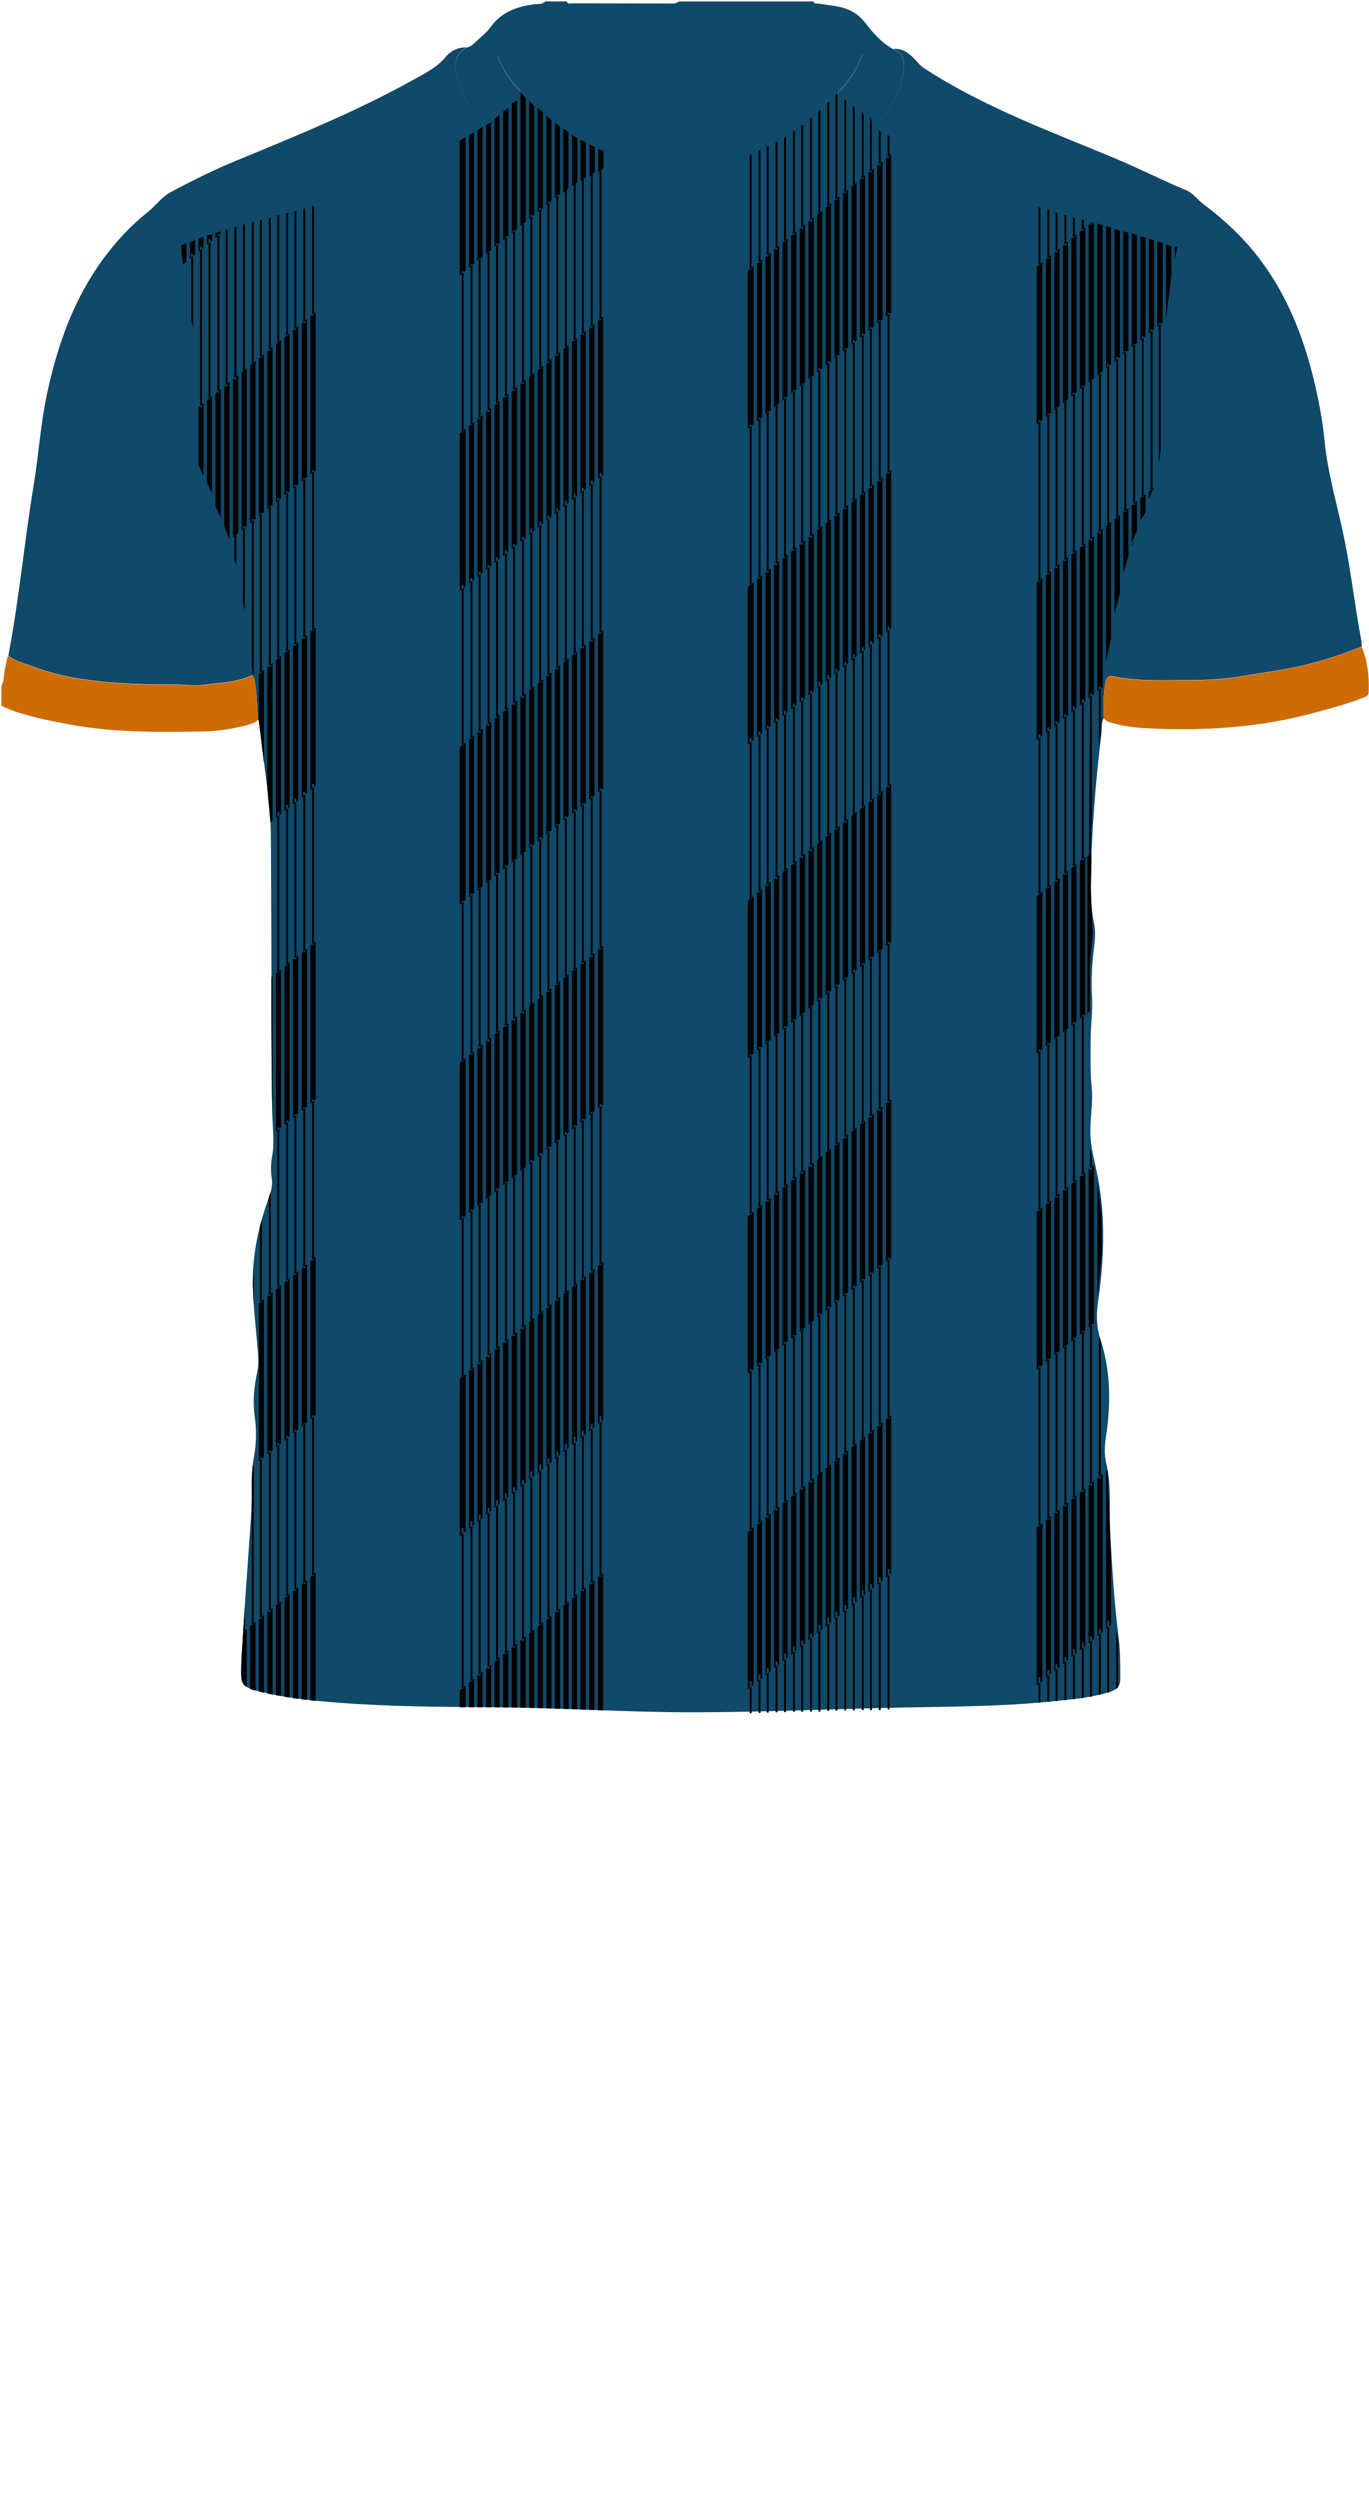 <!--?xml version="1.0" encoding="utf-8"?-->
<!-- Generator: Adobe Illustrator 24.2.3, SVG Export Plug-In . SVG Version: 6.00 Build 0)  -->
<svg version="1.1" id="Camada_1" xmlns="http://www.w3.org/2000/svg" xmlns:xlink="http://www.w3.org/1999/xlink" x="0px" y="0px" viewBox="0 0 229 418" enable-background="new 0 0 229 418" xml:space="preserve">
<g onclick="select(this)" class="" id="estampa-primaria" fill="#104969">
	<path d="M43.152,120.322c-0.14-2.301-0.191-4.608-0.613-6.886
		c-0.09-0.486-0.239-0.632-0.692-0.428c-2.491,1.122-5.21,1.111-7.838,1.488
		c-1.478,0.212-3.02-0.051-4.534-0.052c-4.232-0.004-8.466-0.082-12.674-0.523
		c-3.803-0.398-7.564-1.079-11.17-2.441c-1.449-0.547-2.999-0.855-4.228-1.889
		c1.789-9.418,2.664-18.972,4.223-28.425C6.476,76.009,6.793,70.774,7.904,65.649
		c1.742-8.039,4.44-15.665,9.364-22.366c2.14-2.912,4.577-5.555,7.411-7.796
		c1.363-1.078,2.362-2.571,3.924-3.397c3.604-1.906,7.255-3.724,11.026-5.278
		c9.981-4.113,19.986-8.174,29.442-13.433c1.973-1.097,4.01-2.074,5.513-3.894
		c0.812-0.983,1.998-1.578,3.37-1.566c-1.686,1.242-2.079,2.457-1.52,4.716
		c0.743,3.004,2.211,5.627,4.15,8.019c0.465,0.573,0.79,0.584,1.338,0.13
		c1.662-1.374,3.339-2.732,5.056-4.035c0.711-0.54,0.623-0.942,0.083-1.517
		c-1.457-1.551-2.733-3.233-3.539-5.227c-0.48-1.187-0.396-1.27,0.89-1.142
		c7.948,0.795,15.906,1.469,23.883,1.912c8.326,0.462,16.6-0.363,24.886-0.898
		c3.66-0.236,7.314-0.545,11.126-0.833c-0.87,2.323-2.136,4.248-3.695,5.959
		c-0.714,0.783-0.589,1.144,0.201,1.71c1.719,1.232,3.383,2.543,5.046,3.853
		c0.521,0.411,0.84,0.532,1.322-0.113c2.082-2.785,3.796-5.704,4.031-9.29
		c0.097-1.471-0.51-2.443-1.843-3.002c1.804-0.124,2.967,0.963,4.043,2.174
		c0.342,0.385,0.664,0.741,1.114,1.035c10.012,6.546,21.204,10.6,32.145,15.173
		c3.964,1.657,7.781,3.628,11.751,5.266c1.191,0.492,1.935,1.627,2.954,2.386
		c3.511,2.615,6.671,5.592,9.322,9.091c4.872,6.43,7.637,13.775,9.387,21.561
		c0.649,2.885,1.186,5.795,1.469,8.738c0.556,5.793,2.296,11.343,3.422,17.019
		c1.088,5.486,1.702,11.048,2.753,16.539c0.059,0.31,0.038,0.636,0.054,0.955
		c-3.264,1.304-6.582,2.42-10.018,3.204c-3.116,0.711-6.282,1.112-9.423,1.661
		c-3.032,0.529-6.094,0.743-9.174,0.739c-4.23-0.004-8.484,0.272-12.656-0.596
		c-1.203-0.25-1.422,0.119-1.617,1.107c-0.385,1.942-0.265,3.892-0.262,5.843
		c-0.441,0.807-0.294,1.709-0.396,2.568c-0.991,8.377-1.719,16.773-1.746,25.217
		c-0.007,2.2,0.067,4.385,0.523,6.555c0.402,1.909-0.042,3.824-0.205,5.728
		c-0.181,2.116-0.271,4.23-0.143,6.346c0.152,2.525-0.232,5.028-0.231,7.544
		c0,2.597-0.08,5.195,0.182,7.787c0.242,2.401-0.21,4.784-0.23,7.182
		c-0.019,2.27,0.523,4.435,1.002,6.614c1.592,7.252,1.358,14.525,0.322,21.812
		c-0.305,2.143-0.374,4.208,0.327,6.355c1.773,5.425,1.814,11.004,0.941,16.602
		c-0.231,1.481-0.25,2.924,0.091,4.391c0.887,3.821,0.444,7.72,0.646,11.582
		c0.309,5.902,0.692,11.8,1.432,17.672c0.258,2.048,0.225,4.136,0.256,6.207
		c0.026,1.731-0.353,2.227-2.064,2.742c-3.005,0.905-6.123,1.156-9.224,1.481
		c-8.324,0.87-16.684,0.875-25.04,1.039c-11.594,0.227-23.185,0.774-34.777,0.797
		c-11.512,0.022-23.015-0.8-34.533-0.855c-8.357-0.04-16.716-0.108-25.056-0.739
		c-4.229-0.32-8.445-0.758-12.586-1.721c-3.636-0.846-3.987-1.168-3.778-4.809
		c0.441-7.688,1-15.37,1.541-23.052c0.141-1.995,0.28-3.988,0.233-5.987
		c-0.044-1.884,0.03-3.758,0.37-5.613c0.407-2.22,0.439-4.43,0.115-6.672
		c-0.364-2.517-0.108-5.03,0.437-7.503c0.228-1.036,0.192-2.049,0.116-3.091
		c-0.332-4.54-1.025-9.059-0.824-13.631c0.19-4.311,1.208-8.451,2.668-12.487
		c0.376-1.039,0.618-2.031,0.454-3.142c-0.181-1.228-0.162-2.472,0.072-3.701
		c0.316-1.665,0.192-3.327,0.108-5.01c-0.164-3.305-0.175-6.619-0.188-9.93
		c-0.053-12.898-0.042-25.796-0.14-38.694c-0.04-5.203-0.989-10.336-1.553-15.497
		C43.614,122.863,43.767,121.528,43.152,120.322z"></path>
</g>
<g onclick="select(this)" class="" id="detalhe-punho" fill="#ce6b03">
	<path d="M0.24,114.654c0.583-1.072,0.383-2.307,0.711-3.434
		c0.154-0.528,0.138-1.103,0.451-1.587c1.229,1.034,2.779,1.342,4.228,1.889
		c3.606,1.362,7.367,2.042,11.17,2.441c4.208,0.441,8.442,0.519,12.674,0.523
		c1.513,0.001,3.056,0.265,4.534,0.052c2.629-0.377,5.348-0.366,7.838-1.488
		c0.452-0.204,0.602-0.058,0.692,0.428c0.422,2.278,0.473,4.585,0.613,6.886
		c-0.57,0.554-1.324,0.739-2.048,0.918c-2.25,0.558-4.542,0.959-6.857,1.005
		c-7.584,0.152-15.168,0.22-22.675-1.182c-3.015-0.563-6.023-1.143-8.936-2.12
		c-0.816-0.274-1.598-0.646-2.396-0.974C0.24,116.893,0.24,115.774,0.24,114.654z"></path>
	<path d="M184.63,120.095c-0.003-1.951-0.123-3.901,0.262-5.843
		c0.196-0.987,0.414-1.357,1.617-1.107c4.172,0.868,8.425,0.592,12.656,0.596
		c3.08,0.003,6.142-0.21,9.174-0.739c3.142-0.549,6.307-0.949,9.423-1.661
		c3.436-0.784,6.754-1.9,10.018-3.204c0.997,2.437,1.276,4.99,1.163,7.593
		c-0.033,0.747-0.774,0.847-1.299,1.054c-2.491,0.983-5.086,1.644-7.662,2.349
		c-9.139,2.501-18.469,3.11-27.887,2.635c-2.022-0.102-4.061-0.309-6.03-0.882
		C185.526,120.73,185,120.558,184.63,120.095z"></path>
</g>
<path d="M189.368,91.157c0.038-0.134,0.075-0.268,0.113-0.402
	c0.026,0.028,0.073,0.055,0.075,0.085c0.012,0.152,0.02,0.31-0.208,0.297
	C189.348,91.137,189.368,91.157,189.368,91.157z"></path>
<g onclick="select(this)" class="" id="gola-primaria" fill="#104969">
	<path d="M77.953,7.96c0.544-0.061,0.973-0.351,1.352-0.714
		c0.952-0.912,2.043-1.727,2.807-2.777c1.808-2.487,4.355-3.358,7.215-3.752
		c0.629-0.086,1.358,0.1,1.873-0.476c1.2,0,2.4,0,3.6,0
		c0.169,0.491,0.599,0.312,0.914,0.314c5.578,0.02,11.157,0.02,16.735,0.035
		c0.408,0.001,0.773-0.05,1.071-0.349c7.52,0,15.04,0,22.56,0
		c0.083,0.474,0.49,0.314,0.761,0.359c0.98,0.161,1.969,0.263,2.948,0.424
		c1.984,0.325,3.655,1.12,4.937,2.792c1.299,1.695,2.737,3.305,4.642,4.388
		c1.334,0.559,1.94,1.531,1.843,3.002c-0.236,3.586-1.949,6.505-4.031,9.29
		c-0.482,0.645-0.801,0.524-1.322,0.113c-1.662-1.31-3.326-2.621-5.046-3.853
		c-0.79-0.566-0.915-0.927-0.201-1.71c1.56-1.711,2.826-3.636,3.695-5.959
		c-3.812,0.288-7.467,0.597-11.126,0.833c-8.286,0.535-16.561,1.36-24.886,0.898
		c-7.977-0.443-15.935-1.116-23.883-1.912c-1.286-0.129-1.369-0.045-0.89,1.142
		c0.806,1.994,2.082,3.677,3.539,5.227c0.54,0.574,0.628,0.977-0.083,1.517
		c-1.717,1.303-3.395,2.661-5.056,4.036c-0.548,0.453-0.873,0.443-1.338-0.13
		c-1.94-2.392-3.407-5.015-4.15-8.019C75.874,10.417,76.267,9.202,77.953,7.96z"></path>
</g>
<g onclick="select(this)" class="" id="estampa-secundaria" fill="#000000">
	<path d="M100.014,106.097v26.427l0.881-0.714v-26.43L100.014,106.097z
		 M97.089,108.479v26.416l0.9-0.729v-26.419L97.089,108.479z M94.254,110.787v26.405
		l0.855-0.693v-26.408L94.254,110.787z M77.878,124.122l-0.968,0.788v26.34
		l0.968-0.784V124.122z M78.44,123.664v26.346l0.855-0.693v-26.349L78.44,123.664z
		 M79.857,122.51v26.351l0.878-0.711v-26.354L79.857,122.51z M81.297,121.337v26.356
		l0.855-0.693v-26.36L81.297,121.337z M82.715,120.183v26.362l0.855-0.693v-26.365
		L82.715,120.183z M84.133,119.029v26.367l0.9-0.729v-26.37L84.133,119.029z
		 M85.595,117.838v26.373l0.9-0.729v-26.376L85.595,117.838z M87.057,116.647v26.378
		l0.889-0.72v-26.381L87.057,116.647z M88.509,115.465v26.383l0.855-0.693V114.769
		L88.509,115.465z M89.926,114.311v26.389l0.907-0.736v-26.392L89.926,114.311z
		 M91.396,113.114v26.394l0.855-0.693v-26.398L91.396,113.114z M92.814,111.96v26.4
		l0.878-0.711v-26.403L92.814,111.96z M95.671,109.633v26.41l0.855-0.693v-26.414
		L95.671,109.633z M98.551,107.288v26.421l0.9-0.729v-26.425L98.551,107.288z
		 M77.223,97.786h0.317v26.869h-0.317V97.786z M78.709,96.631h0.317v26.869h-0.317
		V96.631z M80.074,95.616h0.317v26.869h-0.317V95.616z M81.56,94.461h0.317v26.869
		h-0.317V94.461z M82.983,93.136h0.317v26.869h-0.317V93.136z M84.469,91.981h0.317
		v26.869h-0.317V91.981z M85.834,90.966h0.317v26.869h-0.317V90.966z M87.32,89.811
		h0.317v26.869h-0.317V89.811z M88.728,88.339h0.317v26.869h-0.317V88.339z
		 M90.214,87.184h0.317v26.869h-0.317V87.184z M91.579,86.169h0.317v26.869h-0.317
		V86.169z M93.065,85.014h0.317v26.869h-0.317V85.014z M94.488,83.689h0.317v26.869
		h-0.317V83.689z M95.974,82.534h0.317v26.869h-0.317V82.534z M97.339,81.519h0.317
		v26.869h-0.317V81.519z M98.825,80.364h0.317v26.869h-0.317V80.364z M100.296,79.059
		h0.317v26.869h-0.317V79.059z M100.014,53.671V80.098l0.881-0.714V52.954
		L100.014,53.671z M97.089,56.053v26.416l0.9-0.729V55.32L97.089,56.053z
		 M94.254,58.361V84.767l0.855-0.693V57.665L94.254,58.361z M77.878,71.696
		l-0.968,0.788V98.824l0.968-0.784V71.696z M78.44,71.238v26.346l0.855-0.693
		v-26.349L78.44,71.238z M79.857,70.084v26.351l0.878-0.711V69.369L79.857,70.084z
		 M81.297,68.911v26.356l0.855-0.693V68.215L81.297,68.911z M82.715,67.757v26.362
		l0.855-0.693V67.061L82.715,67.757z M84.133,66.603v26.367l0.9-0.729V65.87
		L84.133,66.603z M85.595,65.412v26.373l0.9-0.729V64.679L85.595,65.412z
		 M87.057,64.221v26.378l0.889-0.72V63.497L87.057,64.221z M88.509,63.039V89.423
		l0.855-0.693V62.343L88.509,63.039z M89.926,61.885v26.389l0.907-0.736V61.146
		L89.926,61.885z M91.396,60.688V87.083l0.855-0.693v-26.398L91.396,60.688z
		 M92.814,59.534v26.4l0.878-0.711V58.819L92.814,59.534z M95.671,57.207v26.41
		l0.855-0.693V56.511L95.671,57.207z M98.551,54.862v26.421l0.9-0.729V54.129
		L98.551,54.862z M77.223,45.36h0.317v26.869h-0.317V45.36z M78.709,44.205h0.317
		v26.869h-0.317V44.205z M80.074,43.19h0.317V70.059h-0.317V43.19z M81.56,42.035
		h0.317v26.869h-0.317V42.035z M82.983,40.71h0.317v26.869h-0.317V40.71z
		 M84.469,39.555h0.317v26.869h-0.317V39.555z M85.834,38.54h0.317v26.869h-0.317
		V38.54z M87.32,37.385h0.317v26.869h-0.317V37.385z M88.728,35.913h0.317v26.869
		h-0.317V35.913z M90.214,34.758h0.317v26.869h-0.317V34.758z M91.579,33.743h0.317
		v26.869h-0.317V33.743z M93.065,32.588h0.317v26.869h-0.317V32.588z M94.805,31.602
		v26.529h-0.317V31.769L94.805,31.602z M96.291,30.261v26.715h-0.317V30.365
		L96.291,30.261z M97.656,29.627v26.335h-0.317V29.84L97.656,29.627z M99.142,28.7
		v26.107h-0.317V28.7H99.142z M100.613,27.59v25.912h-0.317V27.74L100.613,27.59z
		 M76.91,23.525v22.498l0.968-0.784V22.91L76.91,23.525z M78.44,22.655v22.128
		l0.855-0.693V22.115L78.44,22.655z M79.857,21.83V43.634l0.878-0.711V21.155
		L79.857,21.83z M81.297,20.96v21.507l0.855-0.693V20.375L81.297,20.96z
		 M82.715,19.895V41.318l0.855-0.693V19.205L82.715,19.895z M84.133,18.68v21.489
		l0.9-0.729V18.035L84.133,18.68z M85.606,17.27v21.759l0.9-0.729V16.85
		L85.606,17.27z M87.06,15.273l-0.003,22.525l0.889-0.72V16.455L87.06,15.273z
		 M88.509,16.85v19.772l0.855-0.693V17.72L88.509,16.85z M89.926,18.035v17.438
		l0.907-0.736V18.845L89.926,18.035z M91.396,19.362v14.919l0.855-0.693V20.06
		L91.396,19.362z M92.814,20.465v12.668l0.878-0.711v-11.274L92.814,20.465z
		 M100.014,158.884v26.427l0.881-0.714v-26.43L100.014,158.884z M97.089,161.266
		v26.416l0.9-0.729v-26.419L97.089,161.266z M94.254,163.574v26.405l0.855-0.693
		v-26.408L94.254,163.574z M77.878,176.909l-0.968,0.788v26.34l0.968-0.784V176.909z
		 M78.44,176.451v26.346l0.855-0.693v-26.349L78.44,176.451z M79.857,175.296v26.351
		l0.878-0.711v-26.354L79.857,175.296z M81.297,174.124v26.356l0.855-0.693v-26.36
		L81.297,174.124z M82.715,172.97v26.362l0.855-0.693v-26.365L82.715,172.97z
		 M84.133,171.815v26.367l0.9-0.729v-26.37L84.133,171.815z M85.595,170.625v26.373
		l0.9-0.729v-26.376L85.595,170.625z M87.057,169.434v26.378l0.889-0.72v-26.381
		L87.057,169.434z M88.509,168.252v26.383l0.855-0.693v-26.387L88.509,168.252z
		 M89.926,167.098v26.389l0.907-0.736v-26.392L89.926,167.098z M91.396,165.901v26.394
		l0.855-0.693v-26.398L91.396,165.901z M92.814,164.747v26.4l0.878-0.711v-26.403
		L92.814,164.747z M95.671,162.42v26.41l0.855-0.693v-26.414L95.671,162.42z
		 M98.551,160.075v26.421l0.9-0.729V159.342L98.551,160.075z M77.223,150.573h0.317
		v26.869h-0.317V150.573z M78.709,149.418h0.317v26.869h-0.317V149.418z
		 M80.074,148.403h0.317v26.869h-0.317V148.403z M81.56,147.248h0.317v26.869h-0.317
		V147.248z M82.983,145.923h0.317v26.869h-0.317V145.923z M84.469,144.768h0.317
		v26.869h-0.317V144.768z M85.834,143.753h0.317v26.869h-0.317V143.753z
		 M87.32,142.598h0.317v26.869h-0.317V142.598z M88.728,141.126h0.317v26.869h-0.317
		V141.126z M90.214,139.971h0.317v26.869h-0.317V139.971z M91.579,138.956h0.317
		v26.869h-0.317V138.956z M93.065,137.801h0.317v26.869h-0.317V137.801z
		 M94.488,136.476h0.317v26.869h-0.317V136.476z M95.974,135.321h0.317v26.869h-0.317
		V135.321z M97.339,134.306h0.317v26.869h-0.317V134.306z M98.825,133.151h0.317
		v26.869h-0.317V133.151z M100.296,131.846h0.317v26.869h-0.317V131.846z
		 M100.014,211.671v26.427l0.881-0.714v-26.43L100.014,211.671z M97.089,214.052v26.416
		l0.9-0.729v-26.419L97.089,214.052z M94.254,216.361v26.405l0.855-0.693v-26.408
		L94.254,216.361z M77.878,229.695l-0.968,0.788v26.34l0.968-0.784V229.695z
		 M78.44,229.237v26.346l0.855-0.693v-26.349L78.44,229.237z M79.857,228.083v26.351
		l0.878-0.711v-26.354L79.857,228.083z M81.297,226.91v26.356l0.855-0.693v-26.36
		L81.297,226.91z M82.715,225.756v26.362l0.855-0.693v-26.365L82.715,225.756z
		 M84.133,224.602v26.367l0.9-0.729v-26.37L84.133,224.602z M85.595,223.411v26.373
		l0.9-0.729v-26.376L85.595,223.411z M87.057,222.22v26.378l0.889-0.72v-26.381
		L87.057,222.22z M88.509,221.038v26.383l0.855-0.693v-26.387L88.509,221.038z
		 M89.926,219.884v26.389l0.907-0.736v-26.392L89.926,219.884z M91.396,218.687v26.394
		l0.855-0.693v-26.398L91.396,218.687z M92.814,217.533v26.4l0.878-0.711v-26.403
		L92.814,217.533z M95.671,215.206v26.41l0.855-0.693v-26.414L95.671,215.206z
		 M98.551,212.861v26.421l0.9-0.729v-26.425L98.551,212.861z M77.223,203.359h0.317
		v26.869h-0.317V203.359z M78.709,202.204h0.317v26.869h-0.317V202.204z
		 M80.074,201.19h0.317v26.869h-0.317V201.19z M81.56,200.035h0.317v26.869h-0.317
		V200.035z M82.983,198.709h0.317v26.869h-0.317V198.709z M84.469,197.554h0.317v26.869
		h-0.317V197.554z M85.834,196.54h0.317v26.869h-0.317V196.54z M87.32,195.385h0.317
		v26.869h-0.317V195.385z M88.728,193.912h0.317v26.869h-0.317V193.912z
		 M90.214,192.757h0.317v26.869h-0.317V192.757z M91.579,191.742h0.317v26.869h-0.317
		V191.742z M93.065,190.587h0.317v26.869h-0.317V190.587z M94.488,189.262h0.317
		v26.869h-0.317V189.262z M95.974,188.107h0.317v26.869h-0.317V188.107z
		 M97.339,187.092h0.317v26.869h-0.317V187.092z M98.825,185.937h0.317v26.869h-0.317
		V185.937z M100.296,184.632h0.317v26.869h-0.317V184.632z M100.014,263.751V285.926
		l0.881,0.036v-22.929L100.014,263.751z M97.089,266.132v19.684l0.9,0.034v-20.45
		L97.089,266.132z M94.254,268.441v17.272l0.855,0.03v-17.999L94.254,268.441z
		 M77.878,281.775l-0.968,0.788v2.877l0.968,0.006V281.775z M78.44,281.317v4.131
		l0.855,0.003v-4.831L78.44,281.317z M79.857,280.163v5.29l0.878,0.002v-6.006
		L79.857,280.163z M81.297,278.99v6.465l0.855,0v-7.162L81.297,278.99z
		 M82.715,277.836v7.621l0.855,0.005v-8.322L82.715,277.836z M84.133,276.682v8.785
		l0.9,0.01v-9.528L84.133,276.682z M85.595,275.491v9.993l0.9,0.015v-10.741
		L85.595,275.491z M87.057,274.3v11.209l0.889,0.018v-11.951L87.057,274.3z
		 M88.509,273.118v12.422l0.855,0.021v-13.14L88.509,273.118z M89.926,271.964v13.613
		l0.907,0.026v-14.377L89.926,271.964z M91.396,270.767v14.852l0.855,0.027v-15.575
		L91.396,270.767z M92.814,269.613v16.051l0.878,0.029v-16.795L92.814,269.613z
		 M95.671,267.286v18.477l0.855,0.031v-19.205L95.671,267.286z M98.551,264.941v20.93
		l0.9,0.034v-21.697L98.551,264.941z M77.223,255.439h0.317v26.869h-0.317V255.439z
		 M78.709,254.284h0.317v26.869h-0.317V254.284z M80.074,253.27h0.317v26.869h-0.317
		V253.27z M81.56,252.115h0.317v26.869h-0.317V252.115z M82.983,250.789h0.317
		v26.869h-0.317V250.789z M84.469,249.634h0.317v26.869h-0.317V249.634z
		 M85.834,248.62h0.317v26.869h-0.317V248.62z M87.32,247.465h0.317v26.869h-0.317
		V247.465z M88.728,245.992h0.317v26.869h-0.317V245.992z M90.214,244.837h0.317
		v26.869h-0.317V244.837z M91.579,243.822h0.317v26.869h-0.317V243.822z
		 M93.065,242.667h0.317v26.869h-0.317V242.667z M94.488,241.342h0.317v26.869h-0.317
		V241.342z M95.974,240.187h0.317v26.869h-0.317V240.187z M97.339,239.172h0.317
		v26.869h-0.317V239.172z M98.825,238.017h0.317v26.869h-0.317V238.017z
		 M100.296,236.712h0.317v26.869h-0.317V236.712z M148.194,131.747v26.427l0.881-0.714
		v-26.43L148.194,131.747z M145.269,134.129v26.416l0.9-0.729v-26.419
		L145.269,134.129z M142.434,136.437v26.405l0.855-0.693v-26.408L142.434,136.437z
		 M126.058,149.772l-0.968,0.788v26.34l0.968-0.784V149.772z M126.62,149.314v26.346
		l0.855-0.693v-26.349L126.62,149.314z M128.037,148.16v26.351l0.878-0.711v-26.354
		L128.037,148.16z M129.477,146.987v26.356l0.855-0.693v-26.36L129.477,146.987z
		 M130.895,145.833v26.362L131.75,171.502v-26.365L130.895,145.833z M132.312,144.679v26.367
		l0.9-0.729v-26.37L132.312,144.679z M133.775,143.488v26.373l0.9-0.729v-26.376
		L133.775,143.488z M135.237,142.297v26.378l0.889-0.72v-26.381L135.237,142.297z
		 M136.689,141.115v26.383l0.855-0.693v-26.387L136.689,141.115z M138.106,139.961v26.389
		l0.907-0.736v-26.392L138.106,139.961z M139.576,138.764v26.394l0.855-0.693v-26.398
		L139.576,138.764z M140.994,137.61v26.4l0.878-0.711v-26.403L140.994,137.61z
		 M143.851,135.283v26.41l0.855-0.693v-26.414L143.851,135.283z M146.731,132.938
		v26.421l0.9-0.729v-26.425L146.731,132.938z M125.403,123.436h0.317v26.869h-0.317
		V123.436z M126.889,122.281h0.317v26.869h-0.317V122.281z M128.254,121.266h0.317
		v26.869h-0.317V121.266z M129.74,120.111h0.317v26.869h-0.317V120.111z
		 M131.163,118.786h0.317v26.869h-0.317V118.786z M132.649,117.631h0.317v26.869h-0.317
		V117.631z M134.014,116.616h0.317v26.869h-0.317V116.616z M135.5,115.461h0.317v26.869
		H135.5V115.461z M136.908,113.989h0.317v26.869h-0.317V113.989z M138.394,112.834h0.317
		v26.869h-0.317V112.834z M139.759,111.819h0.317v26.869h-0.317V111.819z
		 M141.245,110.664h0.317v26.869h-0.317V110.664z M142.668,109.339h0.317v26.869h-0.317
		V109.339z M144.154,108.184h0.317v26.869h-0.317V108.184z M145.519,107.169h0.317
		v26.869h-0.317V107.169z M147.005,106.014h0.317v26.869h-0.317V106.014z
		 M148.476,104.709h0.317v26.869h-0.317V104.709z M148.194,79.321v26.427l0.881-0.714
		V78.604L148.194,79.321z M145.269,81.703v26.416l0.9-0.729V80.97L145.269,81.703z
		 M142.434,84.011v26.405l0.855-0.693V83.315L142.434,84.011z M126.058,97.346
		l-0.968,0.788v26.34l0.968-0.784V97.346z M126.62,96.888v26.346l0.855-0.693
		v-26.349L126.62,96.888z M128.037,95.734v26.351l0.878-0.711V95.019L128.037,95.734z
		 M129.477,94.561v26.356l0.855-0.693V93.865L129.477,94.561z M130.895,93.407v26.362
		L131.75,119.076V92.711L130.895,93.407z M132.312,92.253v26.367l0.9-0.729V91.52
		L132.312,92.253z M133.775,91.062v26.373l0.9-0.729V90.329L133.775,91.062z
		 M135.237,89.871v26.378l0.889-0.72V89.147L135.237,89.871z M136.689,88.689v26.383
		l0.855-0.693V87.993L136.689,88.689z M138.106,87.535v26.389l0.907-0.736V86.796
		L138.106,87.535z M139.576,86.338v26.394l0.855-0.693v-26.398L139.576,86.338z
		 M140.994,85.184v26.4l0.878-0.711V84.469L140.994,85.184z M143.851,82.857v26.41
		l0.855-0.693V82.161L143.851,82.857z M146.731,80.512v26.421l0.9-0.729V79.779
		L146.731,80.512z M125.403,71.01h0.317v26.869h-0.317V71.01z M126.889,69.855h0.317
		v26.869h-0.317V69.855z M128.254,68.84h0.317v26.869h-0.317V68.84z M129.74,67.685
		h0.317v26.869h-0.317V67.685z M131.163,66.36h0.317v26.869h-0.317V66.36z
		 M132.649,65.205h0.317v26.869h-0.317V65.205z M134.014,64.19h0.317v26.869h-0.317
		V64.19z M135.5,63.035h0.317v26.869H135.5V63.035z M136.908,61.563h0.317v26.869h-0.317
		V61.563z M138.394,60.408h0.317V87.277h-0.317V60.408z M139.759,59.393h0.317v26.869
		h-0.317V59.393z M141.245,58.238h0.317v26.869h-0.317V58.238z M142.668,56.913h0.317
		v26.869h-0.317V56.913z M144.154,55.758h0.317v26.869h-0.317V55.758z M145.519,54.743
		h0.317v26.869h-0.317V54.743z M147.005,53.588h0.317v26.869h-0.317V53.588z
		 M148.476,52.283h0.317v26.869h-0.317V52.283z M148.194,26.52v26.427l0.881-0.714
		V25.803L148.194,26.52z M145.269,28.902v26.416l0.9-0.729V28.169L145.269,28.902z
		 M142.434,31.21v26.405l0.855-0.693V30.514L142.434,31.21z M126.058,44.545
		l-0.968,0.788v26.34l0.968-0.784V44.545z M126.62,44.087v26.346l0.855-0.693
		v-26.349L126.62,44.087z M128.037,42.933v26.351l0.878-0.711V42.218L128.037,42.933z
		 M129.477,41.76v26.356l0.855-0.693V41.064L129.477,41.76z M130.895,40.606v26.362
		L131.75,66.275V39.91L130.895,40.606z M132.312,39.452v26.367l0.9-0.729V38.719
		L132.312,39.452z M133.775,38.261V64.633l0.9-0.729V37.528L133.775,38.261z
		 M135.237,37.07v26.378l0.889-0.72V36.346L135.237,37.07z M136.689,35.888v26.383
		l0.855-0.693V35.192L136.689,35.888z M138.106,34.734v26.389l0.907-0.736V33.995
		L138.106,34.734z M139.576,33.537v26.394l0.855-0.693v-26.398L139.576,33.537z
		 M140.994,32.383v26.4l0.878-0.711v-26.403L140.994,32.383z M143.851,30.056v26.41
		l0.855-0.693V29.36L143.851,30.056z M146.731,27.711v26.421l0.9-0.729V26.978
		L146.731,27.711z M125.72,25.76v19.318h-0.317V25.97L125.72,25.76z
		 M127.206,25.04V43.923h-0.317V25.28L127.206,25.04z M128.571,24.38v18.528h-0.317
		v-18.348L128.571,24.38z M130.057,23.66v18.093h-0.317V23.84L130.057,23.66z
		 M131.48,22.76v17.668h-0.317v-17.338L131.48,22.76z M132.966,21.77v17.503
		h-0.317V22.04L132.966,21.77z M134.331,20.78v17.478h-0.317v-17.238L134.331,20.78
		z M135.817,19.55v17.553H135.5V19.85L135.817,19.55z M137.225,18.32v17.311h-0.317
		V18.65L137.225,18.32z M138.711,16.94v17.536h-0.317V17.3L138.711,16.94z
		 M140.076,15.59v17.871h-0.317V15.98L140.076,15.59z M141.562,16.94v15.366h-0.317
		V16.55L141.562,16.94z M142.985,17.96v13.021h-0.317V17.66L142.985,17.96z
		 M144.471,19.25v10.576h-0.317V18.56L144.471,19.25z M145.836,20.33v8.481h-0.317
		v-9.261L145.836,20.33z M147.322,22.005v5.651h-0.317v-5.886L147.322,22.005z
		 M148.793,22.91v3.441h-0.317v-3.884L148.793,22.91z M148.194,184.534v26.427
		l0.881-0.714v-26.43L148.194,184.534z M145.269,186.916v26.416l0.9-0.729v-26.419
		L145.269,186.916z M142.434,189.224v26.405l0.855-0.693v-26.408L142.434,189.224z
		 M126.058,202.559l-0.968,0.788v26.34l0.968-0.784V202.559z M126.62,202.101v26.346
		l0.855-0.693v-26.349L126.62,202.101z M128.037,200.946v26.351l0.878-0.711V200.232
		L128.037,200.946z M129.477,199.774v26.356l0.855-0.693v-26.36L129.477,199.774z
		 M130.895,198.62v26.362L131.75,224.288v-26.365L130.895,198.62z M132.312,197.465v26.367
		l0.9-0.729v-26.37L132.312,197.465z M133.775,196.275v26.373l0.9-0.729v-26.376
		L133.775,196.275z M135.237,195.084v26.378l0.889-0.72v-26.381L135.237,195.084z
		 M136.689,193.902v26.383l0.855-0.693V193.206L136.689,193.902z M138.106,192.748v26.389
		l0.907-0.736v-26.392L138.106,192.748z M139.576,191.551v26.394l0.855-0.693v-26.398
		L139.576,191.551z M140.994,190.397v26.4l0.878-0.711v-26.403L140.994,190.397z
		 M143.851,188.07v26.41l0.855-0.693v-26.414L143.851,188.07z M146.731,185.725
		v26.421l0.9-0.729v-26.425L146.731,185.725z M125.403,176.223h0.317v26.869h-0.317
		V176.223z M126.889,175.068h0.317v26.869h-0.317V175.068z M128.254,174.053h0.317
		v26.869h-0.317V174.053z M129.74,172.898h0.317v26.869h-0.317V172.898z
		 M131.163,171.573h0.317v26.869h-0.317V171.573z M132.649,170.418h0.317v26.869
		h-0.317V170.418z M134.014,169.403h0.317v26.869h-0.317V169.403z M135.5,168.248h0.317
		v26.869H135.5V168.248z M136.908,166.776h0.317v26.869h-0.317V166.776z M138.394,165.621
		h0.317v26.869h-0.317V165.621z M139.759,164.606h0.317v26.869h-0.317V164.606z
		 M141.245,163.451h0.317v26.869h-0.317V163.451z M142.668,162.126h0.317v26.869
		h-0.317V162.126z M144.154,160.971h0.317v26.869h-0.317V160.971z M145.519,159.956
		h0.317v26.869h-0.317V159.956z M147.005,158.801h0.317v26.869h-0.317V158.801z
		 M148.476,157.496h0.317v26.869h-0.317V157.496z M148.194,237.321v26.427l0.881-0.714
		v-26.43L148.194,237.321z M145.269,239.702v26.416l0.9-0.729v-26.419
		L145.269,239.702z M142.434,242.011v26.405l0.855-0.693v-26.408L142.434,242.011z
		 M126.058,255.345l-0.968,0.788v26.34l0.968-0.784V255.345z M126.62,254.887v26.346
		l0.855-0.693v-26.349L126.62,254.887z M128.037,253.733v26.351l0.878-0.711v-26.354
		L128.037,253.733z M129.477,252.56v26.356l0.855-0.693V251.864L129.477,252.56z
		 M130.895,251.406v26.362L131.75,277.075v-26.365L130.895,251.406z M132.312,250.252v26.367
		l0.9-0.729v-26.37L132.312,250.252z M133.775,249.061v26.373l0.9-0.729v-26.376
		L133.775,249.061z M135.237,247.87v26.378l0.889-0.72v-26.381L135.237,247.87z
		 M136.689,246.688v26.383l0.855-0.693v-26.387L136.689,246.688z M138.106,245.534
		v26.389l0.907-0.736v-26.392L138.106,245.534z M139.576,244.337V270.732l0.855-0.693
		v-26.398L139.576,244.337z M140.994,243.183v26.4l0.878-0.711v-26.403
		L140.994,243.183z M143.851,240.856v26.41l0.855-0.693v-26.414L143.851,240.856z
		 M146.731,238.511v26.421l0.9-0.729v-26.425L146.731,238.511z M125.403,229.009
		h0.317v26.869h-0.317V229.009z M126.889,227.854h0.317v26.869h-0.317V227.854z
		 M128.254,226.84h0.317v26.869h-0.317V226.84z M129.74,225.685h0.317v26.869
		h-0.317V225.685z M131.163,224.359h0.317v26.869h-0.317V224.359z M132.649,223.204
		h0.317v26.869h-0.317V223.204z M134.014,222.19h0.317v26.869h-0.317V222.19z
		 M135.5,221.035h0.317v26.869H135.5V221.035z M136.908,219.562h0.317v26.869h-0.317
		V219.562z M138.394,218.407h0.317v26.869h-0.317V218.407z M139.759,217.392h0.317
		v26.869h-0.317V217.392z M141.245,216.237h0.317v26.869h-0.317V216.237z
		 M142.668,214.912h0.317v26.869h-0.317V214.912z M144.154,213.757h0.317v26.869
		h-0.317V213.757z M145.519,212.742h0.317v26.869h-0.317V212.742z M147.005,211.587
		h0.317v26.869h-0.317V211.587z M148.476,210.282h0.317v26.869h-0.317V210.282z
		 M125.403,281.089h0.317v5.348h-0.317V281.089z M126.889,279.934h0.317v6.447
		l-0.317-0.011V279.934z M128.254,278.92h0.317v7.405h-0.317V278.92z
		 M129.74,277.765h0.317v8.504l-0.317,0.011V277.765z M131.163,276.439h0.317v9.796
		h-0.317V276.439z M132.649,275.284h0.317v10.894h-0.317V275.284z M134.014,274.27
		h0.317v11.887l-0.317,0.011V274.27z M135.5,273.115h0.317v13.035L135.5,286.175V273.115z
		 M136.908,271.642h0.317v14.516h-0.317V271.642z M138.394,270.487h0.317v15.544h-0.317
		V270.487z M139.759,269.472h0.317v16.499l-0.317,0.017V269.472z M141.245,268.317
		h0.317v17.62l-0.317,0.017V268.317z M142.668,266.992h0.317v18.946h-0.317V266.992z
		 M144.154,265.837h0.317v20.075l-0.317-0.008V265.837z M145.519,264.822h0.317v21.098
		h-0.317V264.822z M147.005,263.667h0.317v22.245l-0.317-0.008V263.667z
		 M148.476,262.362h0.317v23.422h-0.317V262.362z M174.376,149.072l-0.968,0.788
		v26.34l0.968-0.784V149.072z M174.939,148.614v26.346l0.855-0.693v-26.349
		L174.939,148.614z M176.356,147.46v26.351l0.878-0.711v-26.354L176.356,147.46z
		 M177.796,146.287v26.356l0.855-0.693v-26.36L177.796,146.287z M179.214,145.133
		v26.362l0.855-0.693v-26.365L179.214,145.133z M180.631,143.979v26.367l0.9-0.729
		v-26.37L180.631,143.979z M181.888,143.242v26.373l0.398-0.691v-7.44l0.502-5.49
		c-0.099-2.13-0.198-4.259-0.297-6.389c-0.102-2.201,0.17-4.618,0.067-6.82
		C182.46,142.865,181.987,143.161,181.888,143.242z M173.722,122.736h0.317v26.869
		h-0.317V122.736z M175.208,121.581h0.317v26.869h-0.317V121.581z M176.573,120.566
		h0.317v26.869h-0.317V120.566z M178.059,119.411h0.317v26.869h-0.317V119.411z
		 M179.482,118.086h0.317v26.869h-0.317V118.086z M180.968,116.931h0.317v26.869h-0.317
		V116.931z M182.333,115.916h0.317v20.604l-0.243,6.373l-0.243,0.16L182.333,115.916z
		 M183.819,114.761h0.317v7.975l-0.317,2.084V114.761z M190.753,83.311V86.99
		l0.855-1.29v-3.085L190.753,83.311z M174.376,96.646l-0.968,0.788v26.34
		l0.968-0.784V96.646z M174.939,96.188v26.346l0.855-0.693v-26.349L174.939,96.188z
		 M176.356,95.034v26.351l0.878-0.711V94.319L176.356,95.034z M177.796,93.861v26.356
		l0.855-0.693V93.165L177.796,93.861z M179.214,92.707v26.362l0.855-0.693V92.011
		L179.214,92.707z M180.631,91.553v26.367l0.9-0.729V90.82L180.631,91.553z
		 M182.094,90.362v26.373l0.9-0.729V89.629L182.094,90.362z M183.556,89.171v26.378
		l0.889-0.72V88.447L183.556,89.171z M185.008,87.989v22.521l0.855-3.819V87.293
		L185.008,87.989z M186.425,86.835v15.845l0.907-3.51V86.096L186.425,86.835z
		 M187.895,85.638v10.232L188.75,92.96v-8.018L187.895,85.638z M189.312,84.484v6.336
		l0.878-2.18v-4.871L189.312,84.484z M192.17,82.157v1.263l0.855-1.959
		L192.17,82.157z M173.722,70.31h0.317V97.179h-0.317V70.31z M175.208,69.155h0.317
		v26.869h-0.317V69.155z M176.573,68.14h0.317v26.869h-0.317V68.14z M178.059,66.985
		h0.317v26.869h-0.317V66.985z M179.482,65.66h0.317v26.869h-0.317V65.66z
		 M180.968,64.505h0.317v26.869h-0.317V64.505z M182.333,63.49h0.317v26.869H182.333
		V63.49z M183.819,62.335h0.317v26.869h-0.317V62.335z M185.227,60.863h0.317v26.869
		h-0.317V60.863z M186.713,59.708h0.317v26.869h-0.317V59.708z M188.078,58.693h0.317
		v26.869h-0.317V58.693z M189.564,57.538h0.317v26.869h-0.317V57.538z M190.987,56.213
		h0.317v26.869h-0.317V56.213z M192.473,55.058h0.317v26.869h-0.317V55.058z
		 M193.838,54.043h0.317v21.307l-0.317,2.1V54.043z M196.513,41.232v2.132
		l0.412-2.104L196.513,41.232z M193.588,40.332v14.285l0.9-0.729V40.625
		L193.588,40.332z M190.753,39.5v17.415l0.855-0.693V39.728L190.753,39.5z
		 M174.376,43.845l-0.968,0.788V70.973l0.968-0.784V43.845z M174.939,43.387v26.346
		l0.855-0.693V42.691L174.939,43.387z M176.356,42.233v26.351l0.878-0.711V41.518
		L176.356,42.233z M177.796,41.06v26.356l0.855-0.693v-26.36L177.796,41.06z
		 M179.214,39.906v26.362l0.855-0.693v-26.365L179.214,39.906z M180.631,38.752v26.367
		l0.9-0.729V38.019L180.631,38.752z M182.094,37.561v26.373l0.9-0.729V37.37
		l-0.379-0.234L182.094,37.561z M183.556,37.351v25.396l0.889-0.72V37.636
		L183.556,37.351z M185.008,37.835v23.737l0.855-0.693V38.019L185.008,37.835z
		 M186.425,38.285v22.138l0.907-0.736V38.573L186.425,38.285z M187.895,38.69v20.542
		L188.75,58.538V38.892L187.895,38.69z M189.312,39.027v19.055l0.878-0.711v-18.074
		L189.312,39.027z M192.17,39.927v15.839l0.855-0.693V40.175L192.17,39.927z
		 M195.05,40.895v12.537l0.9-7.452v-4.815L195.05,40.895z M174.039,34.76v9.618
		h-0.317v-9.738L174.039,34.76z M175.525,35.15v8.073h-0.317v-8.292L175.525,35.15z
		 M176.89,35.59v6.618h-0.317v-6.698L176.89,35.59z M178.376,36.064v4.989h-0.317
		v-5.125L178.376,36.064z M179.799,36.403v3.325h-0.317v-3.418L179.799,36.403z
		 M181.285,36.742v1.831h-0.317v-1.873L181.285,36.742z M182.65,37.205v0.353H182.333
		v-0.413L182.65,37.205z M174.376,201.858l-0.968,0.788v26.34l0.968-0.784V201.858z
		 M174.939,201.4v26.346l0.855-0.693v-26.349L174.939,201.4z M176.356,200.246
		v26.351l0.878-0.711V199.532L176.356,200.246z M177.796,199.074v26.356l0.855-0.693
		v-26.36L177.796,199.074z M179.214,197.919v26.362l0.855-0.693v-26.365
		L179.214,197.919z M180.631,196.765v26.367l0.9-0.729v-26.37L180.631,196.765z
		 M182.094,195.574v26.373l0.9-0.729v-26.376L182.094,195.574z M183.556,197.54v19.56
		l0.769-7.651L184.25,202.85L183.556,197.54z M173.722,175.523h0.317v26.869h-0.317
		V175.523z M175.208,174.368h0.317v26.869h-0.317V174.368z M176.573,173.353h0.317
		v26.869h-0.317V173.353z M178.059,172.198h0.317v26.869h-0.317V172.198z
		 M179.482,170.873h0.317v26.869h-0.317V170.873z M180.968,169.718h0.317v26.869h-0.317
		V169.718z M182.65,193.52v2.052H182.333v-3.702L182.65,193.52z M174.376,254.645
		l-0.968,0.788v26.34l0.968-0.784V254.645z M174.939,254.187v26.346l0.855-0.693
		v-26.349L174.939,254.187z M176.356,253.033v26.351l0.878-0.711v-26.354
		L176.356,253.033z M177.796,251.86v26.356l0.855-0.693v-26.36L177.796,251.86z
		 M179.214,250.706v26.362l0.855-0.693v-26.365L179.214,250.706z M180.631,249.552
		v26.367l0.9-0.729v-26.37L180.631,249.552z M182.094,248.361v26.373l0.9-0.729
		v-26.376L182.094,248.361z M183.556,247.17v26.378l0.889-0.72v-26.381
		L183.556,247.17z M185.008,245.988v26.383l0.855-0.693v-10.809l-0.595-15.093
		L185.008,245.988z M173.722,228.309h0.317v26.869h-0.317V228.309z M175.208,227.154
		h0.317v26.869h-0.317V227.154z M176.573,226.139h0.317v26.869h-0.317V226.139z
		 M178.059,224.984h0.317v26.869h-0.317V224.984z M179.482,223.659h0.317v26.869
		h-0.317V223.659z M180.968,222.504h0.317v26.869h-0.317V222.504z M182.333,221.489
		h0.317v26.869H182.333V221.489z M184.136,224.45v22.753h-0.317V223.392L184.136,224.45
		z M173.722,280.389h0.317v4.256l-0.317,0.015V280.389z M175.208,279.234h0.317v5.276
		l-0.317,0.015V279.234z M176.573,278.219h0.317v6.157l-0.317,0.058V278.219z
		 M178.059,277.064h0.317v7.19h-0.317V277.064z M179.482,275.739h0.317v8.336
		l-0.317,0.015V275.739z M180.968,274.584h0.317v9.296l-0.317,0.045V274.584z
		 M182.333,273.569h0.317v10.07l-0.317,0.06V273.569z M183.819,272.414h0.317v10.895
		l-0.317,0.06V272.414z M185.227,270.942h0.317v12.023l-0.317,0.06V270.942z
		 M187.03,274.584v7.496l-0.317,0.285v-9.95L187.03,274.584z M51.92,158.102v26.427
		l0.881-0.714v-26.43L51.92,158.102z M48.995,160.484v26.416l0.9-0.729v-26.419
		L48.995,160.484z M46.16,162.792v26.405l0.855-0.693v-26.408L46.16,162.792z
		 M45.597,187.54v-24.29l-0.194,0.158c-0.032,5.068-0.018,10.206,0.044,15.412
		C45.483,181.749,45.533,184.656,45.597,187.54z M47.577,161.638v26.41l0.855-0.693
		v-26.414L47.577,161.638z M50.458,159.293v26.421l0.9-0.729v-26.425L50.458,159.293
		z M46.394,135.694h0.317v26.869h-0.317V135.694z M47.88,134.539h0.317v26.869h-0.317
		V134.539z M49.245,133.524h0.317v26.869h-0.317V133.524z M50.731,132.369h0.317
		v26.869h-0.317V132.369z M52.202,131.064h0.317v26.869h-0.317V131.064z
		 M51.92,105.676v26.427l0.881-0.714v-26.43L51.92,105.676z M48.995,108.058v26.416
		l0.9-0.729v-26.419L48.995,108.058z M46.16,110.366v26.405l0.855-0.693v-26.408
		L46.16,110.366z M43.302,112.693v7.894l0.855,6.928v-15.518L43.302,112.693z
		 M44.72,111.539v20.375l0.522,5.602l0.356-0.288v-26.403L44.72,111.539z
		 M47.577,109.212v26.41l0.855-0.693v-26.414L47.577,109.212z M50.458,106.867v26.421
		l0.9-0.729v-26.425L50.458,106.867z M39.226,89.39h0.317v5.142l-0.317-0.943
		V89.39z M40.634,87.918h0.317v14.102l-0.317-1.38V87.918z M42.12,86.763h0.317
		v26.597l-0.317-1.898V86.763z M43.485,85.748h0.317v26.869h-0.317V85.748z
		 M44.971,84.593h0.317v26.869h-0.317V84.593z M46.394,83.268h0.317v26.869h-0.317
		V83.268z M47.88,82.113h0.317v26.869h-0.317V82.113z M49.245,81.098h0.317v26.869
		h-0.317V81.098z M50.731,79.943h0.317v26.869h-0.317V79.943z M52.202,78.638h0.317
		v26.869h-0.317V78.638z M51.92,52.875v26.427l0.881-0.714V52.158L51.92,52.875z
		 M48.995,55.257v26.416l0.9-0.729V54.524L48.995,55.257z M46.16,57.565v26.405
		l0.855-0.693V56.869L46.16,57.565z M33.204,68.115v9.635l0.855,1.83V67.419
		L33.204,68.115z M34.621,66.961v13.729l0.855,1.74V66.265L34.621,66.961z
		 M36.039,65.807v18.787l0.9,1.977V65.074L36.039,65.807z M37.501,64.616v23.302
		l0.9,2.341V63.883L37.501,64.616z M38.964,63.425v26.378l0.889-0.72V62.701
		L38.964,63.425z M40.415,62.243v26.383l0.855-0.693V61.547L40.415,62.243z
		 M41.833,61.089v26.389l0.907-0.736V60.35L41.833,61.089z M43.302,59.892v26.394
		l0.855-0.693V59.196L43.302,59.892z M44.72,58.738v26.4l0.878-0.711V58.023
		L44.72,58.738z M47.577,56.411v26.41l0.855-0.693V55.715L47.577,56.411z
		 M50.458,54.066v26.421l0.9-0.729V53.333L50.458,54.066z M31.98,42.394h0.317
		v12.541l-0.317-1.586V42.394z M33.466,41.239h0.317v26.869h-0.317V41.239z
		 M34.889,39.914h0.317V66.783h-0.317V39.914z M36.692,38.902v26.726h-0.317V39.185
		L36.692,38.902z M38.057,38.217v26.396h-0.317V38.476L38.057,38.217z M39.543,37.857
		v25.601h-0.317V37.981L39.543,37.857z M40.951,37.452v24.533h-0.317V37.576
		L40.951,37.452z M42.437,37.059v23.772h-0.317V37.149L42.437,37.059z M43.802,36.721
		v23.095h-0.317V36.766L43.802,36.721z M45.288,36.417v22.244h-0.317V36.462
		L45.288,36.417z M46.711,35.967v21.368h-0.317V36.046L46.711,35.967z M48.197,35.54
		v20.641h-0.317V35.709L48.197,35.54z M49.562,35.259v19.907h-0.317V35.36
		L49.562,35.259z M51.048,34.82v19.191h-0.317V34.955L51.048,34.82z M52.519,34.37
		v18.336h-0.317v-18.246L52.519,34.37z M30.346,40.985v1.237l0.269,1.957
		l0.586-0.475v-3.012L30.346,40.985z M31.764,40.524v2.725l0.878-0.711v-2.43
		L31.764,40.524z M33.204,39.914v2.167l0.855-0.693v-1.787L33.204,39.914z
		 M34.621,39.354v1.579l0.855-0.693v-1.054L34.621,39.354z M36.039,38.971v0.812
		l0.9-0.729v-0.364L36.039,38.971z M51.92,210.889v26.427l0.881-0.714v-26.43
		L51.92,210.889z M48.995,213.271v26.416l0.9-0.729v-26.419L48.995,213.271z
		 M46.16,215.579v26.405l0.855-0.693v-26.408L46.16,215.579z M43.302,217.906v26.394
		l0.855-0.693v-26.398L43.302,217.906z M44.72,216.752v26.4l0.878-0.711v-26.403
		L44.72,216.752z M47.577,214.425v26.41l0.855-0.693v-26.414L47.577,214.425z
		 M50.458,212.08v26.421l0.9-0.729v-26.425L50.458,212.08z M42.437,211.084v7.309
		l-0.158-3.88L42.437,211.084z M43.802,203.868v13.961h-0.317v-12.778L43.802,203.868
		z M45.288,199.268v17.407h-0.317v-16.48L45.288,199.268z M46.394,188.481h0.317
		V215.349h-0.317V188.481z M47.88,187.326h0.317v26.869h-0.317V187.326z
		 M49.245,186.311h0.317v26.869h-0.317V186.311z M50.731,185.156h0.317v26.869h-0.317
		V185.156z M52.202,183.851h0.317v26.869h-0.317V183.851z M51.92,263.676v20.608
		l0.881,0.095v-21.42L51.92,263.676z M48.995,266.057v17.85l0.9,0.127v-18.71
		L48.995,266.057z M46.16,268.366v15.065l0.855,0.111V267.669L46.16,268.366z
		 M40.415,277.029v3.819c0.032,0.151,0.098,0.376,0.249,0.614
		c0.204,0.321,0.459,0.504,0.606,0.593c0-3.236,0-6.472,0-9.707l-0.595,0.485
		L40.415,277.029z M41.833,271.889v10.491l0.907,0.269v-11.499L41.833,271.889z
		 M43.302,270.692v12.112l0.855,0.208v-13.017L43.302,270.692z M44.72,269.538v13.598
		l0.878,0.184v-14.496L44.72,269.538z M47.577,267.211v16.473l0.855,0.138v-17.308
		L47.577,267.211z M50.458,264.866v19.242l0.9,0.111v-20.086L50.458,264.866z
		 M40.951,268.606v4.18l-0.278,0.065L40.951,268.606z M42.437,245.001v26.629h-0.317
		v-24.493l0.136-1.99L42.437,245.001z M43.485,243.747h0.317v26.869h-0.317V243.747z
		 M44.971,242.592h0.317v26.869h-0.317V242.592z M46.394,241.267h0.317v26.869h-0.317
		V241.267z M47.88,240.112h0.317v26.869h-0.317V240.112z M49.245,239.097h0.317
		v26.869h-0.317V239.097z M50.731,237.942h0.317v26.869h-0.317V237.942z
		 M52.202,236.637h0.317v26.869h-0.317V236.637z"></path>
	<path d="M94.208,32.218l0.878-0.711v-9.433l-0.878-0.585V32.218z"></path>
	<path d="M95.694,31.188l0.878-0.711v-7.39l-0.878-0.517V31.188z"></path>
	<path d="M97.123,30.34l0.878-0.711v-5.834l-0.878-0.427V30.34z"></path>
	<path d="M98.615,29.468l0.878-0.711v-4.179l-0.878-0.44V29.468z"></path>
	<path d="M100.07,28.793l0.878-0.711v-2.832l-0.878-0.345V28.793z"></path>
</g>
</svg>
